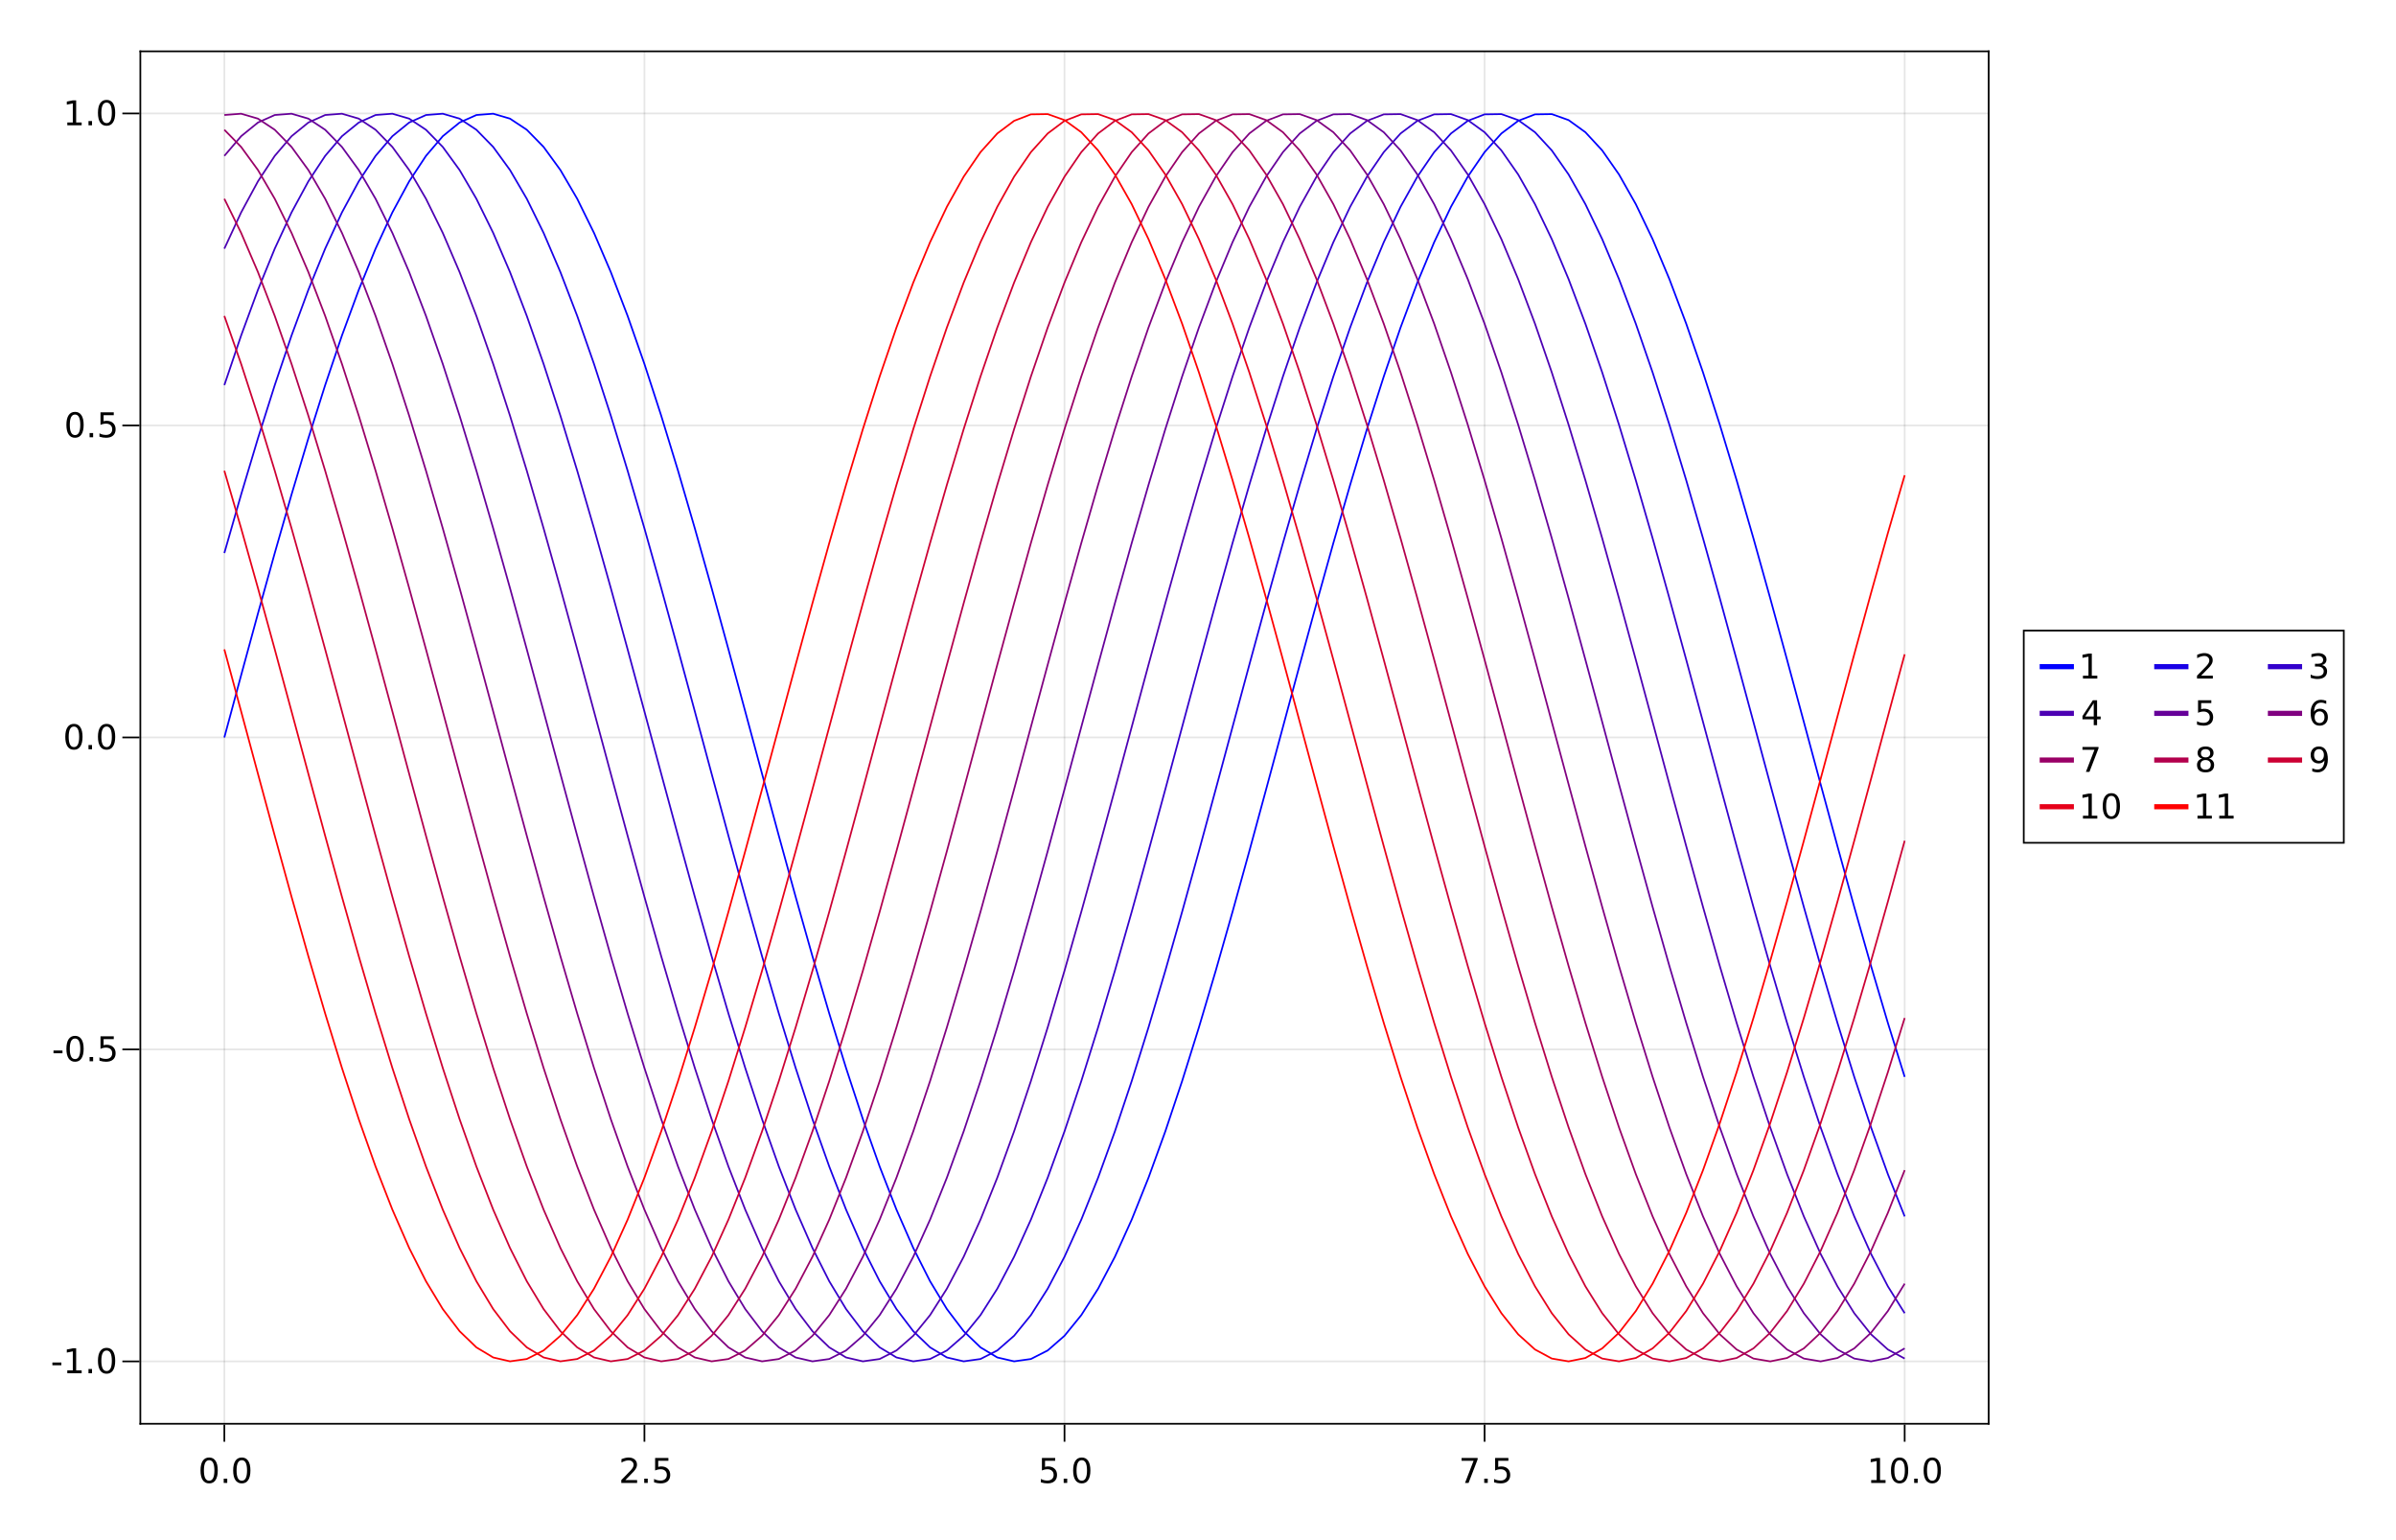 <?xml version="1.0" encoding="UTF-8"?>
<svg xmlns="http://www.w3.org/2000/svg" xmlns:xlink="http://www.w3.org/1999/xlink" width="1400pt" height="900pt" viewBox="0 0 1400 900" version="1.1">
<defs>
<g>
<symbol overflow="visible" id="glyph0-0">
<path style="stroke:none;" d="M 1 3.531 L 1 -14.109 L 11 -14.109 L 11 3.531 Z M 2.125 2.422 L 9.891 2.422 L 9.891 -12.984 L 2.125 -12.984 Z M 2.125 2.422 "/>
</symbol>
<symbol overflow="visible" id="glyph0-1">
<path style="stroke:none;" d="M 6.359 -13.281 C 5.336 -13.281 4.57 -12.781 4.062 -11.781 C 3.551 -10.781 3.297 -9.281 3.297 -7.281 C 3.297 -5.281 3.551 -3.781 4.062 -2.781 C 4.57 -1.781 5.336 -1.281 6.359 -1.281 C 7.379 -1.281 8.145 -1.781 8.656 -2.781 C 9.164 -3.781 9.422 -5.281 9.422 -7.281 C 9.422 -9.281 9.164 -10.781 8.656 -11.781 C 8.145 -12.781 7.379 -13.281 6.359 -13.281 Z M 6.359 -14.844 C 7.992 -14.844 9.238 -14.195 10.094 -12.906 C 10.957 -11.613 11.391 -9.738 11.391 -7.281 C 11.391 -4.82 10.957 -2.945 10.094 -1.656 C 9.238 -0.363 7.992 0.281 6.359 0.281 C 4.723 0.281 3.473 -0.363 2.609 -1.656 C 1.742 -2.945 1.312 -4.82 1.312 -7.281 C 1.312 -9.738 1.742 -11.613 2.609 -12.906 C 3.473 -14.195 4.723 -14.844 6.359 -14.844 Z M 6.359 -14.844 "/>
</symbol>
<symbol overflow="visible" id="glyph0-2">
<path style="stroke:none;" d="M 2.141 -2.484 L 4.203 -2.484 L 4.203 0 L 2.141 0 Z M 2.141 -2.484 "/>
</symbol>
<symbol overflow="visible" id="glyph0-3">
<path style="stroke:none;" d="M 3.844 -1.656 L 10.719 -1.656 L 10.719 0 L 1.469 0 L 1.469 -1.656 C 2.219 -2.438 3.238 -3.477 4.531 -4.781 C 5.82 -6.082 6.633 -6.926 6.969 -7.312 C 7.594 -8.02 8.031 -8.617 8.281 -9.109 C 8.531 -9.598 8.656 -10.082 8.656 -10.562 C 8.656 -11.332 8.383 -11.961 7.844 -12.453 C 7.301 -12.941 6.594 -13.188 5.719 -13.188 C 5.102 -13.188 4.453 -13.078 3.766 -12.859 C 3.078 -12.648 2.344 -12.328 1.562 -11.891 L 1.562 -13.875 C 2.352 -14.195 3.094 -14.438 3.781 -14.594 C 4.477 -14.758 5.113 -14.844 5.688 -14.844 C 7.195 -14.844 8.398 -14.461 9.297 -13.703 C 10.191 -12.953 10.641 -11.945 10.641 -10.688 C 10.641 -10.082 10.523 -9.508 10.297 -8.969 C 10.078 -8.438 9.672 -7.805 9.078 -7.078 C 8.922 -6.891 8.406 -6.344 7.531 -5.438 C 6.656 -4.539 5.426 -3.281 3.844 -1.656 Z M 3.844 -1.656 "/>
</symbol>
<symbol overflow="visible" id="glyph0-4">
<path style="stroke:none;" d="M 2.156 -14.578 L 9.906 -14.578 L 9.906 -12.922 L 3.969 -12.922 L 3.969 -9.344 C 4.25 -9.445 4.531 -9.52 4.812 -9.562 C 5.102 -9.613 5.395 -9.641 5.688 -9.641 C 7.312 -9.641 8.598 -9.191 9.547 -8.297 C 10.504 -7.41 10.984 -6.203 10.984 -4.672 C 10.984 -3.109 10.492 -1.891 9.516 -1.016 C 8.535 -0.148 7.156 0.281 5.375 0.281 C 4.77 0.281 4.148 0.227 3.516 0.125 C 2.879 0.02 2.223 -0.133 1.547 -0.344 L 1.547 -2.328 C 2.129 -2.004 2.734 -1.766 3.359 -1.609 C 3.984 -1.453 4.645 -1.375 5.344 -1.375 C 6.469 -1.375 7.359 -1.672 8.016 -2.266 C 8.672 -2.859 9 -3.66 9 -4.672 C 9 -5.691 8.672 -6.5 8.016 -7.094 C 7.359 -7.688 6.469 -7.984 5.344 -7.984 C 4.812 -7.984 4.285 -7.922 3.766 -7.797 C 3.242 -7.68 2.707 -7.5 2.156 -7.25 Z M 2.156 -14.578 "/>
</symbol>
<symbol overflow="visible" id="glyph0-5">
<path style="stroke:none;" d="M 1.641 -14.578 L 11.016 -14.578 L 11.016 -13.734 L 5.719 0 L 3.656 0 L 8.641 -12.922 L 1.641 -12.922 Z M 1.641 -14.578 "/>
</symbol>
<symbol overflow="visible" id="glyph0-6">
<path style="stroke:none;" d="M 2.484 -1.656 L 5.703 -1.656 L 5.703 -12.781 L 2.203 -12.078 L 2.203 -13.875 L 5.688 -14.578 L 7.656 -14.578 L 7.656 -1.656 L 10.875 -1.656 L 10.875 0 L 2.484 0 Z M 2.484 -1.656 "/>
</symbol>
<symbol overflow="visible" id="glyph0-7">
<path style="stroke:none;" d="M 0.984 -6.281 L 6.234 -6.281 L 6.234 -4.672 L 0.984 -4.672 Z M 0.984 -6.281 "/>
</symbol>
<symbol overflow="visible" id="glyph1-0">
<path style="stroke:none;" d="M 1 3.531 L 1 -14.109 L 11 -14.109 L 11 3.531 Z M 2.125 2.422 L 9.891 2.422 L 9.891 -12.984 L 2.125 -12.984 Z M 2.125 2.422 "/>
</symbol>
<symbol overflow="visible" id="glyph1-1">
<path style="stroke:none;" d="M 2.484 -1.656 L 5.703 -1.656 L 5.703 -12.781 L 2.203 -12.078 L 2.203 -13.875 L 5.688 -14.578 L 7.656 -14.578 L 7.656 -1.656 L 10.875 -1.656 L 10.875 0 L 2.484 0 Z M 2.484 -1.656 "/>
</symbol>
<symbol overflow="visible" id="glyph1-2">
<path style="stroke:none;" d="M 3.844 -1.656 L 10.719 -1.656 L 10.719 0 L 1.469 0 L 1.469 -1.656 C 2.219 -2.438 3.238 -3.477 4.531 -4.781 C 5.82 -6.082 6.633 -6.926 6.969 -7.312 C 7.594 -8.02 8.031 -8.617 8.281 -9.109 C 8.531 -9.598 8.656 -10.082 8.656 -10.562 C 8.656 -11.332 8.383 -11.961 7.844 -12.453 C 7.301 -12.941 6.594 -13.188 5.719 -13.188 C 5.102 -13.188 4.453 -13.078 3.766 -12.859 C 3.078 -12.648 2.344 -12.328 1.562 -11.891 L 1.562 -13.875 C 2.352 -14.195 3.094 -14.438 3.781 -14.594 C 4.477 -14.758 5.113 -14.844 5.688 -14.844 C 7.195 -14.844 8.398 -14.461 9.297 -13.703 C 10.191 -12.953 10.641 -11.945 10.641 -10.688 C 10.641 -10.082 10.523 -9.508 10.297 -8.969 C 10.078 -8.438 9.672 -7.805 9.078 -7.078 C 8.922 -6.891 8.406 -6.344 7.531 -5.438 C 6.656 -4.539 5.426 -3.281 3.844 -1.656 Z M 3.844 -1.656 "/>
</symbol>
<symbol overflow="visible" id="glyph1-3">
<path style="stroke:none;" d="M 8.109 -7.859 C 9.055 -7.66 9.797 -7.238 10.328 -6.594 C 10.859 -5.957 11.125 -5.172 11.125 -4.234 C 11.125 -2.797 10.629 -1.68 9.641 -0.891 C 8.648 -0.109 7.242 0.281 5.422 0.281 C 4.805 0.281 4.176 0.219 3.531 0.094 C 2.883 -0.02 2.219 -0.195 1.531 -0.438 L 1.531 -2.344 C 2.07 -2.02 2.664 -1.773 3.312 -1.609 C 3.969 -1.453 4.648 -1.375 5.359 -1.375 C 6.598 -1.375 7.539 -1.617 8.188 -2.109 C 8.832 -2.598 9.156 -3.305 9.156 -4.234 C 9.156 -5.098 8.852 -5.77 8.25 -6.25 C 7.656 -6.738 6.82 -6.984 5.75 -6.984 L 4.047 -6.984 L 4.047 -8.609 L 5.828 -8.609 C 6.797 -8.609 7.535 -8.801 8.047 -9.188 C 8.555 -9.57 8.812 -10.129 8.812 -10.859 C 8.812 -11.609 8.547 -12.18 8.016 -12.578 C 7.492 -12.984 6.738 -13.188 5.75 -13.188 C 5.207 -13.188 4.625 -13.125 4 -13 C 3.383 -12.883 2.707 -12.707 1.969 -12.469 L 1.969 -14.219 C 2.719 -14.426 3.414 -14.582 4.062 -14.688 C 4.719 -14.789 5.336 -14.844 5.922 -14.844 C 7.422 -14.844 8.602 -14.5 9.469 -13.812 C 10.344 -13.133 10.781 -12.219 10.781 -11.062 C 10.781 -10.258 10.547 -9.578 10.078 -9.016 C 9.617 -8.461 8.961 -8.078 8.109 -7.859 Z M 8.109 -7.859 "/>
</symbol>
<symbol overflow="visible" id="glyph1-4">
<path style="stroke:none;" d="M 7.562 -12.859 L 2.578 -5.078 L 7.562 -5.078 Z M 7.047 -14.578 L 9.516 -14.578 L 9.516 -5.078 L 11.609 -5.078 L 11.609 -3.438 L 9.516 -3.438 L 9.516 0 L 7.562 0 L 7.562 -3.438 L 0.984 -3.438 L 0.984 -5.344 Z M 7.047 -14.578 "/>
</symbol>
<symbol overflow="visible" id="glyph1-5">
<path style="stroke:none;" d="M 2.156 -14.578 L 9.906 -14.578 L 9.906 -12.922 L 3.969 -12.922 L 3.969 -9.344 C 4.25 -9.445 4.531 -9.52 4.812 -9.562 C 5.102 -9.613 5.395 -9.641 5.688 -9.641 C 7.312 -9.641 8.598 -9.191 9.547 -8.297 C 10.504 -7.41 10.984 -6.203 10.984 -4.672 C 10.984 -3.109 10.492 -1.891 9.516 -1.016 C 8.535 -0.148 7.156 0.281 5.375 0.281 C 4.77 0.281 4.148 0.227 3.516 0.125 C 2.879 0.02 2.223 -0.133 1.547 -0.344 L 1.547 -2.328 C 2.129 -2.004 2.734 -1.766 3.359 -1.609 C 3.984 -1.453 4.645 -1.375 5.344 -1.375 C 6.469 -1.375 7.359 -1.672 8.016 -2.266 C 8.672 -2.859 9 -3.66 9 -4.672 C 9 -5.691 8.672 -6.5 8.016 -7.094 C 7.359 -7.688 6.469 -7.984 5.344 -7.984 C 4.812 -7.984 4.285 -7.922 3.766 -7.797 C 3.242 -7.68 2.707 -7.5 2.156 -7.25 Z M 2.156 -14.578 "/>
</symbol>
<symbol overflow="visible" id="glyph1-6">
<path style="stroke:none;" d="M 6.609 -8.078 C 5.723 -8.078 5.02 -7.773 4.5 -7.172 C 3.977 -6.566 3.719 -5.734 3.719 -4.672 C 3.719 -3.629 3.977 -2.801 4.5 -2.188 C 5.02 -1.582 5.723 -1.281 6.609 -1.281 C 7.492 -1.281 8.191 -1.582 8.703 -2.188 C 9.223 -2.801 9.484 -3.629 9.484 -4.672 C 9.484 -5.734 9.223 -6.566 8.703 -7.172 C 8.191 -7.773 7.492 -8.078 6.609 -8.078 Z M 10.516 -14.266 L 10.516 -12.469 C 10.023 -12.695 9.523 -12.875 9.016 -13 C 8.516 -13.125 8.016 -13.188 7.516 -13.188 C 6.211 -13.188 5.219 -12.742 4.531 -11.859 C 3.844 -10.984 3.453 -9.656 3.359 -7.875 C 3.742 -8.445 4.223 -8.883 4.797 -9.188 C 5.379 -9.488 6.02 -9.641 6.719 -9.641 C 8.188 -9.641 9.344 -9.191 10.188 -8.297 C 11.039 -7.41 11.469 -6.203 11.469 -4.672 C 11.469 -3.18 11.023 -1.984 10.141 -1.078 C 9.254 -0.172 8.078 0.281 6.609 0.281 C 4.922 0.281 3.629 -0.363 2.734 -1.656 C 1.836 -2.945 1.391 -4.82 1.391 -7.281 C 1.391 -9.582 1.938 -11.414 3.031 -12.781 C 4.125 -14.156 5.594 -14.844 7.438 -14.844 C 7.938 -14.844 8.438 -14.789 8.938 -14.688 C 9.445 -14.594 9.973 -14.453 10.516 -14.266 Z M 10.516 -14.266 "/>
</symbol>
<symbol overflow="visible" id="glyph1-7">
<path style="stroke:none;" d="M 1.641 -14.578 L 11.016 -14.578 L 11.016 -13.734 L 5.719 0 L 3.656 0 L 8.641 -12.922 L 1.641 -12.922 Z M 1.641 -14.578 "/>
</symbol>
<symbol overflow="visible" id="glyph1-8">
<path style="stroke:none;" d="M 6.359 -6.922 C 5.422 -6.922 4.68 -6.672 4.141 -6.172 C 3.609 -5.672 3.344 -4.984 3.344 -4.109 C 3.344 -3.223 3.609 -2.531 4.141 -2.031 C 4.68 -1.531 5.422 -1.281 6.359 -1.281 C 7.297 -1.281 8.035 -1.531 8.578 -2.031 C 9.117 -2.539 9.391 -3.234 9.391 -4.109 C 9.391 -4.984 9.117 -5.672 8.578 -6.172 C 8.047 -6.672 7.305 -6.922 6.359 -6.922 Z M 4.391 -7.766 C 3.535 -7.973 2.875 -8.363 2.406 -8.938 C 1.938 -9.52 1.703 -10.227 1.703 -11.062 C 1.703 -12.227 2.113 -13.148 2.938 -13.828 C 3.77 -14.504 4.91 -14.844 6.359 -14.844 C 7.805 -14.844 8.941 -14.504 9.766 -13.828 C 10.598 -13.148 11.016 -12.227 11.016 -11.062 C 11.016 -10.227 10.773 -9.52 10.297 -8.938 C 9.828 -8.363 9.176 -7.973 8.344 -7.766 C 9.289 -7.547 10.031 -7.113 10.562 -6.469 C 11.094 -5.82 11.359 -5.035 11.359 -4.109 C 11.359 -2.691 10.926 -1.602 10.062 -0.844 C 9.195 -0.094 7.961 0.281 6.359 0.281 C 4.754 0.281 3.52 -0.094 2.656 -0.844 C 1.789 -1.602 1.359 -2.691 1.359 -4.109 C 1.359 -5.035 1.625 -5.82 2.156 -6.469 C 2.688 -7.113 3.43 -7.547 4.391 -7.766 Z M 3.656 -10.875 C 3.656 -10.125 3.891 -9.535 4.359 -9.109 C 4.836 -8.691 5.504 -8.484 6.359 -8.484 C 7.203 -8.484 7.863 -8.691 8.344 -9.109 C 8.82 -9.535 9.062 -10.125 9.062 -10.875 C 9.062 -11.633 8.82 -12.223 8.344 -12.641 C 7.863 -13.066 7.203 -13.281 6.359 -13.281 C 5.504 -13.281 4.836 -13.066 4.359 -12.641 C 3.891 -12.223 3.656 -11.633 3.656 -10.875 Z M 3.656 -10.875 "/>
</symbol>
<symbol overflow="visible" id="glyph1-9">
<path style="stroke:none;" d="M 2.203 -0.297 L 2.203 -2.094 C 2.691 -1.863 3.191 -1.688 3.703 -1.562 C 4.211 -1.438 4.711 -1.375 5.203 -1.375 C 6.504 -1.375 7.492 -1.812 8.172 -2.688 C 8.859 -3.562 9.254 -4.895 9.359 -6.688 C 8.984 -6.125 8.504 -5.691 7.922 -5.391 C 7.336 -5.086 6.695 -4.938 6 -4.938 C 4.539 -4.938 3.383 -5.379 2.531 -6.266 C 1.688 -7.148 1.266 -8.359 1.266 -9.891 C 1.266 -11.379 1.707 -12.578 2.594 -13.484 C 3.477 -14.391 4.656 -14.844 6.125 -14.844 C 7.812 -14.844 9.098 -14.195 9.984 -12.906 C 10.867 -11.613 11.312 -9.738 11.312 -7.281 C 11.312 -4.977 10.766 -3.141 9.672 -1.766 C 8.586 -0.398 7.125 0.281 5.281 0.281 C 4.789 0.281 4.289 0.227 3.781 0.125 C 3.27 0.031 2.742 -0.109 2.203 -0.297 Z M 6.125 -6.484 C 7.008 -6.484 7.707 -6.785 8.219 -7.391 C 8.738 -7.992 9 -8.828 9 -9.891 C 9 -10.93 8.738 -11.754 8.219 -12.359 C 7.707 -12.973 7.008 -13.281 6.125 -13.281 C 5.238 -13.281 4.535 -12.973 4.016 -12.359 C 3.504 -11.754 3.25 -10.93 3.25 -9.891 C 3.25 -8.828 3.504 -7.992 4.016 -7.391 C 4.535 -6.785 5.238 -6.484 6.125 -6.484 Z M 6.125 -6.484 "/>
</symbol>
<symbol overflow="visible" id="glyph1-10">
<path style="stroke:none;" d="M 6.359 -13.281 C 5.336 -13.281 4.57 -12.781 4.062 -11.781 C 3.551 -10.781 3.297 -9.281 3.297 -7.281 C 3.297 -5.281 3.551 -3.781 4.062 -2.781 C 4.57 -1.781 5.336 -1.281 6.359 -1.281 C 7.379 -1.281 8.145 -1.781 8.656 -2.781 C 9.164 -3.781 9.422 -5.281 9.422 -7.281 C 9.422 -9.281 9.164 -10.781 8.656 -11.781 C 8.145 -12.781 7.379 -13.281 6.359 -13.281 Z M 6.359 -14.844 C 7.992 -14.844 9.238 -14.195 10.094 -12.906 C 10.957 -11.613 11.391 -9.738 11.391 -7.281 C 11.391 -4.82 10.957 -2.945 10.094 -1.656 C 9.238 -0.363 7.992 0.281 6.359 0.281 C 4.723 0.281 3.473 -0.363 2.609 -1.656 C 1.742 -2.945 1.312 -4.82 1.312 -7.281 C 1.312 -9.738 1.742 -11.613 2.609 -12.906 C 3.473 -14.195 4.723 -14.844 6.359 -14.844 Z M 6.359 -14.844 "/>
</symbol>
</g>
</defs>
<g id="surface52588">
<rect x="0" y="0" width="1400" height="900" style="fill:rgb(100%,100%,100%);fill-opacity:1;stroke:none;"/>
<path style=" stroke:none;fill-rule:nonzero;fill:rgb(100%,100%,100%);fill-opacity:1;" d="M 82 832 L 1162 832 L 1162 30 L 82 30 Z M 82 832 "/>
<path style="fill:none;stroke-width:1;stroke-linecap:butt;stroke-linejoin:miter;stroke:rgb(0%,0%,0%);stroke-opacity:0.1;stroke-miterlimit:10;" d="M 131.09 832 L 131.09 30 M 376.547 832 L 376.547 30 M 622 832 L 622 30 M 867.453 832 L 867.453 30 M 1112.91 832 L 1112.91 30 "/>
<path style="fill:none;stroke-width:1;stroke-linecap:butt;stroke-linejoin:miter;stroke:rgb(0%,0%,0%);stroke-opacity:0.1;stroke-miterlimit:10;" d="M 82 795.551 L 1162 795.551 M 82 613.238 L 1162 613.238 M 82 430.926 L 1162 430.926 M 82 248.613 L 1162 248.613 M 82 66.301 L 1162 66.301 "/>
<path style="fill:none;stroke-width:1;stroke-linecap:butt;stroke-linejoin:miter;stroke:rgb(0%,0%,0%);stroke-opacity:1;stroke-miterlimit:10;" d="M 131.09 832.5 L 131.09 842.5 M 376.547 832.5 L 376.547 842.5 M 622 832.5 L 622 842.5 M 867.453 832.5 L 867.453 842.5 M 1112.91 832.5 L 1112.91 842.5 "/>
<g style="fill:rgb(0%,0%,0%);fill-opacity:1;">
  <use xlink:href="#glyph0-1" x="115.852" y="866.562"/>
</g>
<g style="fill:rgb(0%,0%,0%);fill-opacity:1;">
  <use xlink:href="#glyph0-2" x="128.578" y="866.562"/>
</g>
<g style="fill:rgb(0%,0%,0%);fill-opacity:1;">
  <use xlink:href="#glyph0-1" x="134.934" y="866.562"/>
</g>
<g style="fill:rgb(0%,0%,0%);fill-opacity:1;">
  <use xlink:href="#glyph0-3" x="361.555" y="866.562"/>
</g>
<g style="fill:rgb(0%,0%,0%);fill-opacity:1;">
  <use xlink:href="#glyph0-2" x="374.281" y="866.562"/>
</g>
<g style="fill:rgb(0%,0%,0%);fill-opacity:1;">
  <use xlink:href="#glyph0-4" x="380.637" y="866.562"/>
</g>
<g style="fill:rgb(0%,0%,0%);fill-opacity:1;">
  <use xlink:href="#glyph0-4" x="606.648" y="866.562"/>
</g>
<g style="fill:rgb(0%,0%,0%);fill-opacity:1;">
  <use xlink:href="#glyph0-2" x="619.375" y="866.562"/>
</g>
<g style="fill:rgb(0%,0%,0%);fill-opacity:1;">
  <use xlink:href="#glyph0-1" x="625.73" y="866.562"/>
</g>
<g style="fill:rgb(0%,0%,0%);fill-opacity:1;">
  <use xlink:href="#glyph0-5" x="852.375" y="866.562"/>
</g>
<g style="fill:rgb(0%,0%,0%);fill-opacity:1;">
  <use xlink:href="#glyph0-2" x="865.102" y="866.562"/>
</g>
<g style="fill:rgb(0%,0%,0%);fill-opacity:1;">
  <use xlink:href="#glyph0-4" x="871.457" y="866.562"/>
</g>
<g style="fill:rgb(0%,0%,0%);fill-opacity:1;">
  <use xlink:href="#glyph0-6" x="1090.867" y="866.562"/>
</g>
<g style="fill:rgb(0%,0%,0%);fill-opacity:1;">
  <use xlink:href="#glyph0-1" x="1103.594" y="866.562"/>
</g>
<g style="fill:rgb(0%,0%,0%);fill-opacity:1;">
  <use xlink:href="#glyph0-2" x="1116.316" y="866.562"/>
</g>
<g style="fill:rgb(0%,0%,0%);fill-opacity:1;">
  <use xlink:href="#glyph0-1" x="1122.676" y="866.562"/>
</g>
<path style="fill:none;stroke-width:1;stroke-linecap:butt;stroke-linejoin:miter;stroke:rgb(0%,0%,0%);stroke-opacity:1;stroke-miterlimit:10;" d="M 81.5 832 L 1162.5 832 "/>
<path style="fill:none;stroke-width:1;stroke-linecap:butt;stroke-linejoin:miter;stroke:rgb(0%,0%,0%);stroke-opacity:1;stroke-miterlimit:10;" d="M 81.5 795.551 L 71.5 795.551 M 81.5 613.238 L 71.5 613.238 M 81.5 430.926 L 71.5 430.926 M 81.5 248.613 L 71.5 248.613 M 81.5 66.301 L 71.5 66.301 "/>
<g style="fill:rgb(0%,0%,0%);fill-opacity:1;">
  <use xlink:href="#glyph0-7" x="29.625" y="802.473"/>
</g>
<g style="fill:rgb(0%,0%,0%);fill-opacity:1;">
  <use xlink:href="#glyph0-6" x="36.84" y="802.473"/>
</g>
<g style="fill:rgb(0%,0%,0%);fill-opacity:1;">
  <use xlink:href="#glyph0-2" x="49.566" y="802.473"/>
</g>
<g style="fill:rgb(0%,0%,0%);fill-opacity:1;">
  <use xlink:href="#glyph0-1" x="55.922" y="802.473"/>
</g>
<g style="fill:rgb(0%,0%,0%);fill-opacity:1;">
  <use xlink:href="#glyph0-7" x="30.27" y="620.16"/>
</g>
<g style="fill:rgb(0%,0%,0%);fill-opacity:1;">
  <use xlink:href="#glyph0-1" x="37.484" y="620.16"/>
</g>
<g style="fill:rgb(0%,0%,0%);fill-opacity:1;">
  <use xlink:href="#glyph0-2" x="50.207" y="620.16"/>
</g>
<g style="fill:rgb(0%,0%,0%);fill-opacity:1;">
  <use xlink:href="#glyph0-4" x="56.566" y="620.16"/>
</g>
<g style="fill:rgb(0%,0%,0%);fill-opacity:1;">
  <use xlink:href="#glyph0-1" x="36.84" y="437.848"/>
</g>
<g style="fill:rgb(0%,0%,0%);fill-opacity:1;">
  <use xlink:href="#glyph0-2" x="49.566" y="437.848"/>
</g>
<g style="fill:rgb(0%,0%,0%);fill-opacity:1;">
  <use xlink:href="#glyph0-1" x="55.922" y="437.848"/>
</g>
<g style="fill:rgb(0%,0%,0%);fill-opacity:1;">
  <use xlink:href="#glyph0-1" x="37.484" y="255.535"/>
</g>
<g style="fill:rgb(0%,0%,0%);fill-opacity:1;">
  <use xlink:href="#glyph0-2" x="50.207" y="255.535"/>
</g>
<g style="fill:rgb(0%,0%,0%);fill-opacity:1;">
  <use xlink:href="#glyph0-4" x="56.566" y="255.535"/>
</g>
<g style="fill:rgb(0%,0%,0%);fill-opacity:1;">
  <use xlink:href="#glyph0-6" x="36.84" y="73.223"/>
</g>
<g style="fill:rgb(0%,0%,0%);fill-opacity:1;">
  <use xlink:href="#glyph0-2" x="49.566" y="73.223"/>
</g>
<g style="fill:rgb(0%,0%,0%);fill-opacity:1;">
  <use xlink:href="#glyph0-1" x="55.922" y="73.223"/>
</g>
<path style="fill:none;stroke-width:1;stroke-linecap:butt;stroke-linejoin:miter;stroke:rgb(0%,0%,0%);stroke-opacity:1;stroke-miterlimit:10;" d="M 82 832.5 L 82 29.5 "/>
<path style="fill:none;stroke-width:1;stroke-linecap:butt;stroke-linejoin:miter;stroke:rgb(0%,0%,0%);stroke-opacity:1;stroke-miterlimit:10;" d="M 81.5 30 L 1162.5 30 "/>
<path style="fill:none;stroke-width:1;stroke-linecap:butt;stroke-linejoin:miter;stroke:rgb(0%,0%,0%);stroke-opacity:1;stroke-miterlimit:10;" d="M 1162 832.5 L 1162 29.5 "/>
<path style="fill:none;stroke-width:1;stroke-linecap:butt;stroke-linejoin:miter;stroke:rgb(0%,0%,100%);stroke-opacity:1;stroke-miterlimit:10;" d="M 131.09 430.926 L 140.91 394.523 L 150.727 358.484 L 160.547 323.172 L 170.363 288.934 L 180.184 256.113 L 190 225.043 L 199.816 196.027 L 209.637 169.359 L 219.453 145.305 L 229.273 124.102 L 239.09 105.969 L 248.91 91.078 L 258.727 79.586 L 268.547 71.605 L 278.363 67.211 L 288.184 66.453 L 298 69.34 L 307.816 75.836 L 317.637 85.879 L 327.453 99.371 L 337.273 116.176 L 347.09 136.125 L 356.91 159.02 L 366.727 184.633 L 376.547 212.707 L 386.363 242.961 L 396.184 275.09 L 406 308.777 L 415.816 343.688 L 425.637 379.469 L 435.453 415.762 L 445.273 452.207 L 455.09 488.441 L 464.91 524.102 L 474.727 558.828 L 484.547 592.277 L 494.363 624.117 L 504.184 654.023 L 514 681.699 L 523.816 706.875 L 533.637 729.289 L 543.453 748.723 L 553.273 764.98 L 563.09 777.902 L 572.91 787.355 L 582.727 793.25 L 592.547 795.52 L 602.363 794.152 L 612.184 789.152 L 622 780.57 L 631.816 768.5 L 641.637 753.055 L 651.453 734.391 L 661.273 712.691 L 671.09 688.18 L 680.91 661.102 L 690.727 631.719 L 700.547 600.328 L 710.363 567.25 L 720.184 532.805 L 730 497.344 L 739.816 461.219 L 749.637 424.793 L 759.453 388.426 L 769.273 352.484 L 779.09 317.328 L 788.91 283.305 L 798.727 250.758 L 808.547 220.012 L 818.363 191.371 L 828.184 165.125 L 838 141.531 L 847.816 120.832 L 857.637 103.234 L 867.453 88.906 L 877.273 77.996 L 887.09 70.613 L 896.91 66.832 L 906.727 66.684 L 916.547 70.18 L 926.363 77.277 L 936.184 87.91 L 946 101.969 L 955.816 119.316 L 965.637 139.777 L 975.453 163.145 L 985.273 189.188 L 995.09 217.648 L 1004.91 248.238 L 1014.727 280.656 L 1024.547 314.574 L 1034.363 349.652 L 1044.184 385.543 L 1054 421.891 L 1063.816 458.324 L 1073.637 494.488 L 1083.453 530.016 L 1093.273 564.551 L 1103.09 597.754 L 1112.91 629.289 "/>
<path style="fill:none;stroke-width:1;stroke-linecap:butt;stroke-linejoin:miter;stroke:rgb(10%,0%,90%);stroke-opacity:1;stroke-miterlimit:10;" d="M 131.09 323.172 L 140.91 288.934 L 150.727 256.113 L 160.547 225.043 L 170.363 196.027 L 180.184 169.359 L 190 145.305 L 199.816 124.102 L 209.637 105.969 L 219.453 91.078 L 229.273 79.586 L 239.09 71.605 L 248.91 67.211 L 258.727 66.453 L 268.547 69.34 L 278.363 75.836 L 288.184 85.879 L 298 99.371 L 307.816 116.176 L 317.637 136.125 L 327.453 159.02 L 337.273 184.633 L 347.09 212.707 L 356.91 242.961 L 366.727 275.09 L 376.547 308.777 L 386.363 343.688 L 396.184 379.469 L 406 415.762 L 415.816 452.207 L 425.637 488.441 L 435.453 524.102 L 445.273 558.828 L 455.09 592.277 L 464.91 624.117 L 474.727 654.023 L 484.547 681.699 L 494.363 706.875 L 504.184 729.289 L 514 748.723 L 523.816 764.98 L 533.637 777.902 L 543.453 787.355 L 553.273 793.25 L 563.09 795.52 L 572.91 794.152 L 582.727 789.152 L 592.547 780.57 L 602.363 768.5 L 612.184 753.055 L 622 734.391 L 631.816 712.691 L 641.637 688.18 L 651.453 661.102 L 661.273 631.719 L 671.09 600.328 L 680.91 567.25 L 690.727 532.805 L 700.547 497.344 L 710.363 461.219 L 720.184 424.793 L 730 388.426 L 739.816 352.484 L 749.637 317.328 L 759.453 283.305 L 769.273 250.758 L 779.09 220.012 L 788.91 191.371 L 798.727 165.125 L 808.547 141.531 L 818.363 120.832 L 828.184 103.234 L 838 88.906 L 847.816 77.996 L 857.637 70.613 L 867.453 66.832 L 877.273 66.684 L 887.09 70.18 L 896.91 77.277 L 906.727 87.91 L 916.547 101.969 L 926.363 119.316 L 936.184 139.777 L 946 163.145 L 955.816 189.188 L 965.637 217.648 L 975.453 248.238 L 985.273 280.656 L 995.09 314.574 L 1004.91 349.652 L 1014.727 385.543 L 1024.547 421.891 L 1034.363 458.324 L 1044.184 494.488 L 1054 530.016 L 1063.816 564.551 L 1073.637 597.754 L 1083.453 629.289 L 1093.273 658.84 L 1103.09 686.117 L 1112.91 710.84 "/>
<path style="fill:none;stroke-width:1;stroke-linecap:butt;stroke-linejoin:miter;stroke:rgb(20%,0%,80%);stroke-opacity:1;stroke-miterlimit:10;" d="M 131.09 225.043 L 140.91 196.027 L 150.727 169.359 L 160.547 145.305 L 170.363 124.102 L 180.184 105.969 L 190 91.078 L 199.816 79.586 L 209.637 71.605 L 219.453 67.211 L 229.273 66.453 L 239.09 69.34 L 248.91 75.836 L 258.727 85.879 L 268.547 99.371 L 278.363 116.176 L 288.184 136.125 L 298 159.02 L 307.816 184.633 L 317.637 212.707 L 327.453 242.961 L 337.273 275.09 L 347.09 308.777 L 356.91 343.688 L 366.727 379.469 L 376.547 415.762 L 386.363 452.207 L 396.184 488.441 L 406 524.102 L 415.816 558.828 L 425.637 592.277 L 435.453 624.117 L 445.273 654.023 L 455.09 681.699 L 464.91 706.875 L 474.727 729.289 L 484.547 748.723 L 494.363 764.98 L 504.184 777.902 L 514 787.355 L 523.816 793.25 L 533.637 795.52 L 543.453 794.152 L 553.273 789.152 L 563.09 780.57 L 572.91 768.5 L 582.727 753.055 L 592.547 734.391 L 602.363 712.691 L 612.184 688.18 L 622 661.102 L 631.816 631.719 L 641.637 600.328 L 651.453 567.25 L 661.273 532.805 L 671.09 497.344 L 680.91 461.219 L 690.727 424.793 L 700.547 388.426 L 710.363 352.484 L 720.184 317.328 L 730 283.305 L 739.816 250.758 L 749.637 220.012 L 759.453 191.371 L 769.273 165.125 L 779.09 141.531 L 788.91 120.832 L 798.727 103.234 L 808.547 88.906 L 818.363 77.996 L 828.184 70.613 L 838 66.832 L 847.816 66.684 L 857.637 70.18 L 867.453 77.277 L 877.273 87.91 L 887.09 101.969 L 896.91 119.316 L 906.727 139.777 L 916.547 163.145 L 926.363 189.188 L 936.184 217.648 L 946 248.238 L 955.816 280.656 L 965.637 314.574 L 975.453 349.652 L 985.273 385.543 L 995.09 421.891 L 1004.91 458.324 L 1014.727 494.488 L 1024.547 530.016 L 1034.363 564.551 L 1044.184 597.754 L 1054 629.289 L 1063.816 658.84 L 1073.637 686.117 L 1083.453 710.84 L 1093.273 732.77 L 1103.09 751.684 L 1112.91 767.391 "/>
<path style="fill:none;stroke-width:1;stroke-linecap:butt;stroke-linejoin:miter;stroke:rgb(30%,0%,70%);stroke-opacity:1;stroke-miterlimit:10;" d="M 131.09 145.305 L 140.91 124.102 L 150.727 105.969 L 160.547 91.078 L 170.363 79.586 L 180.184 71.605 L 190 67.211 L 199.816 66.453 L 209.637 69.34 L 219.453 75.836 L 229.273 85.879 L 239.09 99.371 L 248.91 116.176 L 258.727 136.125 L 268.547 159.02 L 278.363 184.633 L 288.184 212.707 L 298 242.961 L 307.816 275.09 L 317.637 308.777 L 327.453 343.688 L 337.273 379.469 L 347.09 415.762 L 356.91 452.207 L 366.727 488.441 L 376.547 524.102 L 386.363 558.828 L 396.184 592.277 L 406 624.117 L 415.816 654.023 L 425.637 681.699 L 435.453 706.875 L 445.273 729.289 L 455.09 748.723 L 464.91 764.98 L 474.727 777.902 L 484.547 787.355 L 494.363 793.25 L 504.184 795.52 L 514 794.152 L 523.816 789.152 L 533.637 780.57 L 543.453 768.5 L 553.273 753.055 L 563.09 734.391 L 572.91 712.691 L 582.727 688.18 L 592.547 661.102 L 602.363 631.719 L 612.184 600.328 L 622 567.25 L 631.816 532.805 L 641.637 497.344 L 651.453 461.219 L 661.273 424.793 L 671.09 388.426 L 680.91 352.484 L 690.727 317.328 L 700.547 283.305 L 710.363 250.758 L 720.184 220.012 L 730 191.371 L 739.816 165.125 L 749.637 141.531 L 759.453 120.832 L 769.273 103.234 L 779.09 88.906 L 788.91 77.996 L 798.727 70.613 L 808.547 66.832 L 818.363 66.684 L 828.184 70.18 L 838 77.277 L 847.816 87.91 L 857.637 101.969 L 867.453 119.316 L 877.273 139.777 L 887.09 163.145 L 896.91 189.188 L 906.727 217.648 L 916.547 248.238 L 926.363 280.656 L 936.184 314.574 L 946 349.652 L 955.816 385.543 L 965.637 421.891 L 975.453 458.324 L 985.273 494.488 L 995.09 530.016 L 1004.91 564.551 L 1014.727 597.754 L 1024.547 629.289 L 1034.363 658.84 L 1044.184 686.117 L 1054 710.84 L 1063.816 732.77 L 1073.637 751.684 L 1083.453 767.391 L 1093.273 779.738 L 1103.09 788.598 L 1112.91 793.887 "/>
<path style="fill:none;stroke-width:1;stroke-linecap:butt;stroke-linejoin:miter;stroke:rgb(40%,0%,60%);stroke-opacity:1;stroke-miterlimit:10;" d="M 131.09 91.078 L 140.91 79.586 L 150.727 71.605 L 160.547 67.211 L 170.363 66.453 L 180.184 69.34 L 190 75.836 L 199.816 85.879 L 209.637 99.371 L 219.453 116.176 L 229.273 136.125 L 239.09 159.02 L 248.91 184.633 L 258.727 212.707 L 268.547 242.961 L 278.363 275.09 L 288.184 308.777 L 298 343.688 L 307.816 379.469 L 317.637 415.762 L 327.453 452.207 L 337.273 488.441 L 347.09 524.102 L 356.91 558.828 L 366.727 592.277 L 376.547 624.117 L 386.363 654.023 L 396.184 681.699 L 406 706.875 L 415.816 729.289 L 425.637 748.723 L 435.453 764.98 L 445.273 777.902 L 455.09 787.355 L 464.91 793.25 L 474.727 795.52 L 484.547 794.152 L 494.363 789.152 L 504.184 780.57 L 514 768.5 L 523.816 753.055 L 533.637 734.391 L 543.453 712.691 L 553.273 688.18 L 563.09 661.102 L 572.91 631.719 L 582.727 600.328 L 592.547 567.25 L 602.363 532.805 L 612.184 497.344 L 622 461.219 L 631.816 424.793 L 641.637 388.426 L 651.453 352.484 L 661.273 317.328 L 671.09 283.305 L 680.91 250.758 L 690.727 220.012 L 700.547 191.371 L 710.363 165.125 L 720.184 141.531 L 730 120.832 L 739.816 103.234 L 749.637 88.906 L 759.453 77.996 L 769.273 70.613 L 779.09 66.832 L 788.91 66.684 L 798.727 70.18 L 808.547 77.277 L 818.363 87.91 L 828.184 101.969 L 838 119.316 L 847.816 139.777 L 857.637 163.145 L 867.453 189.188 L 877.273 217.648 L 887.09 248.238 L 896.91 280.656 L 906.727 314.574 L 916.547 349.652 L 926.363 385.543 L 936.184 421.891 L 946 458.324 L 955.816 494.488 L 965.637 530.016 L 975.453 564.551 L 985.273 597.754 L 995.09 629.289 L 1004.91 658.84 L 1014.727 686.117 L 1024.547 710.84 L 1034.363 732.77 L 1044.184 751.684 L 1054 767.391 L 1063.816 779.738 L 1073.637 788.598 L 1083.453 793.887 L 1093.273 795.547 L 1103.09 793.562 L 1112.91 787.957 "/>
<path style="fill:none;stroke-width:1;stroke-linecap:butt;stroke-linejoin:miter;stroke:rgb(50%,0%,50%);stroke-opacity:1;stroke-miterlimit:10;" d="M 131.09 67.211 L 140.91 66.453 L 150.727 69.34 L 160.547 75.836 L 170.363 85.879 L 180.184 99.371 L 190 116.176 L 199.816 136.125 L 209.637 159.02 L 219.453 184.633 L 229.273 212.707 L 239.09 242.961 L 248.91 275.09 L 258.727 308.777 L 268.547 343.688 L 278.363 379.469 L 288.184 415.762 L 298 452.207 L 307.816 488.441 L 317.637 524.102 L 327.453 558.828 L 337.273 592.277 L 347.09 624.117 L 356.91 654.023 L 366.727 681.699 L 376.547 706.875 L 386.363 729.289 L 396.184 748.723 L 406 764.98 L 415.816 777.902 L 425.637 787.355 L 435.453 793.25 L 445.273 795.52 L 455.09 794.152 L 464.91 789.152 L 474.727 780.57 L 484.547 768.5 L 494.363 753.055 L 504.184 734.391 L 514 712.691 L 523.816 688.18 L 533.637 661.102 L 543.453 631.719 L 553.273 600.328 L 563.09 567.25 L 572.91 532.805 L 582.727 497.344 L 592.547 461.219 L 602.363 424.793 L 612.184 388.426 L 622 352.484 L 631.816 317.328 L 641.637 283.305 L 651.453 250.758 L 661.273 220.012 L 671.09 191.371 L 680.91 165.125 L 690.727 141.531 L 700.547 120.832 L 710.363 103.234 L 720.184 88.906 L 730 77.996 L 739.816 70.613 L 749.637 66.832 L 759.453 66.684 L 769.273 70.18 L 779.09 77.277 L 788.91 87.91 L 798.727 101.969 L 808.547 119.316 L 818.363 139.777 L 828.184 163.145 L 838 189.188 L 847.816 217.648 L 857.637 248.238 L 867.453 280.656 L 877.273 314.574 L 887.09 349.652 L 896.91 385.543 L 906.727 421.891 L 916.547 458.324 L 926.363 494.488 L 936.184 530.016 L 946 564.551 L 955.816 597.754 L 965.637 629.289 L 975.453 658.84 L 985.273 686.117 L 995.09 710.84 L 1004.91 732.77 L 1014.727 751.684 L 1024.547 767.391 L 1034.363 779.738 L 1044.184 788.598 L 1054 793.887 L 1063.816 795.547 L 1073.637 793.562 L 1083.453 787.957 L 1093.273 778.785 L 1103.09 766.133 L 1112.91 750.137 "/>
<path style="fill:none;stroke-width:1;stroke-linecap:butt;stroke-linejoin:miter;stroke:rgb(60%,0%,40%);stroke-opacity:1;stroke-miterlimit:10;" d="M 131.09 75.836 L 140.91 85.879 L 150.727 99.371 L 160.547 116.176 L 170.363 136.125 L 180.184 159.02 L 190 184.633 L 199.816 212.707 L 209.637 242.961 L 219.453 275.09 L 229.273 308.777 L 239.09 343.688 L 248.91 379.469 L 258.727 415.762 L 268.547 452.207 L 278.363 488.441 L 288.184 524.102 L 298 558.828 L 307.816 592.277 L 317.637 624.117 L 327.453 654.023 L 337.273 681.699 L 347.09 706.875 L 356.91 729.289 L 366.727 748.723 L 376.547 764.98 L 386.363 777.902 L 396.184 787.355 L 406 793.25 L 415.816 795.52 L 425.637 794.152 L 435.453 789.152 L 445.273 780.57 L 455.09 768.5 L 464.91 753.055 L 474.727 734.391 L 484.547 712.691 L 494.363 688.18 L 504.184 661.102 L 514 631.719 L 523.816 600.328 L 533.637 567.25 L 543.453 532.805 L 553.273 497.344 L 563.09 461.219 L 572.91 424.793 L 582.727 388.426 L 592.547 352.484 L 602.363 317.328 L 612.184 283.305 L 622 250.758 L 631.816 220.012 L 641.637 191.371 L 651.453 165.125 L 661.273 141.531 L 671.09 120.832 L 680.91 103.234 L 690.727 88.906 L 700.547 77.996 L 710.363 70.613 L 720.184 66.832 L 730 66.684 L 739.816 70.18 L 749.637 77.277 L 759.453 87.91 L 769.273 101.969 L 779.09 119.316 L 788.91 139.777 L 798.727 163.145 L 808.547 189.188 L 818.363 217.648 L 828.184 248.238 L 838 280.656 L 847.816 314.574 L 857.637 349.652 L 867.453 385.543 L 877.273 421.891 L 887.09 458.324 L 896.91 494.488 L 906.727 530.016 L 916.547 564.551 L 926.363 597.754 L 936.184 629.289 L 946 658.84 L 955.816 686.117 L 965.637 710.84 L 975.453 732.77 L 985.273 751.684 L 995.09 767.391 L 1004.91 779.738 L 1014.727 788.598 L 1024.547 793.887 L 1034.363 795.547 L 1044.184 793.562 L 1054 787.957 L 1063.816 778.785 L 1073.637 766.133 L 1083.453 750.137 L 1093.273 730.949 L 1103.09 708.762 L 1112.91 683.801 "/>
<path style="fill:none;stroke-width:1;stroke-linecap:butt;stroke-linejoin:miter;stroke:rgb(70%,0%,30%);stroke-opacity:1;stroke-miterlimit:10;" d="M 131.09 116.176 L 140.91 136.125 L 150.727 159.02 L 160.547 184.633 L 170.363 212.707 L 180.184 242.961 L 190 275.09 L 199.816 308.777 L 209.637 343.688 L 219.453 379.469 L 229.273 415.762 L 239.09 452.207 L 248.91 488.441 L 258.727 524.102 L 268.547 558.828 L 278.363 592.277 L 288.184 624.117 L 298 654.023 L 307.816 681.699 L 317.637 706.875 L 327.453 729.289 L 337.273 748.723 L 347.09 764.98 L 356.91 777.902 L 366.727 787.355 L 376.547 793.25 L 386.363 795.52 L 396.184 794.152 L 406 789.152 L 415.816 780.57 L 425.637 768.5 L 435.453 753.055 L 445.273 734.391 L 455.09 712.691 L 464.91 688.18 L 474.727 661.102 L 484.547 631.719 L 494.363 600.328 L 504.184 567.25 L 514 532.805 L 523.816 497.344 L 533.637 461.219 L 543.453 424.793 L 553.273 388.426 L 563.09 352.484 L 572.91 317.328 L 582.727 283.305 L 592.547 250.758 L 602.363 220.012 L 612.184 191.371 L 622 165.125 L 631.816 141.531 L 641.637 120.832 L 651.453 103.234 L 661.273 88.906 L 671.09 77.996 L 680.91 70.613 L 690.727 66.832 L 700.547 66.684 L 710.363 70.18 L 720.184 77.277 L 730 87.91 L 739.816 101.969 L 749.637 119.316 L 759.453 139.777 L 769.273 163.145 L 779.09 189.188 L 788.91 217.648 L 798.727 248.238 L 808.547 280.656 L 818.363 314.574 L 828.184 349.652 L 838 385.543 L 847.816 421.891 L 857.637 458.324 L 867.453 494.488 L 877.273 530.016 L 887.09 564.551 L 896.91 597.754 L 906.727 629.289 L 916.547 658.84 L 926.363 686.117 L 936.184 710.84 L 946 732.77 L 955.816 751.684 L 965.637 767.391 L 975.453 779.738 L 985.273 788.598 L 995.09 793.887 L 1004.91 795.547 L 1014.727 793.562 L 1024.547 787.957 L 1034.363 778.785 L 1044.184 766.133 L 1054 750.137 L 1063.816 730.949 L 1073.637 708.762 L 1083.453 683.801 L 1093.273 656.312 L 1103.09 626.57 L 1112.91 594.875 "/>
<path style="fill:none;stroke-width:1;stroke-linecap:butt;stroke-linejoin:miter;stroke:rgb(80%,0%,20%);stroke-opacity:1;stroke-miterlimit:10;" d="M 131.09 184.633 L 140.91 212.707 L 150.727 242.961 L 160.547 275.09 L 170.363 308.777 L 180.184 343.688 L 190 379.469 L 199.816 415.762 L 209.637 452.207 L 219.453 488.441 L 229.273 524.102 L 239.09 558.828 L 248.91 592.277 L 258.727 624.117 L 268.547 654.023 L 278.363 681.699 L 288.184 706.875 L 298 729.289 L 307.816 748.723 L 317.637 764.98 L 327.453 777.902 L 337.273 787.355 L 347.09 793.25 L 356.91 795.52 L 366.727 794.152 L 376.547 789.152 L 386.363 780.57 L 396.184 768.5 L 406 753.055 L 415.816 734.391 L 425.637 712.691 L 435.453 688.18 L 445.273 661.102 L 455.09 631.719 L 464.91 600.328 L 474.727 567.25 L 484.547 532.805 L 494.363 497.344 L 504.184 461.219 L 514 424.793 L 523.816 388.426 L 533.637 352.484 L 543.453 317.328 L 553.273 283.305 L 563.09 250.758 L 572.91 220.012 L 582.727 191.371 L 592.547 165.125 L 602.363 141.531 L 612.184 120.832 L 622 103.234 L 631.816 88.906 L 641.637 77.996 L 651.453 70.613 L 661.273 66.832 L 671.09 66.684 L 680.91 70.18 L 690.727 77.277 L 700.547 87.91 L 710.363 101.969 L 720.184 119.316 L 730 139.777 L 739.816 163.145 L 749.637 189.188 L 759.453 217.648 L 769.273 248.238 L 779.09 280.656 L 788.91 314.574 L 798.727 349.652 L 808.547 385.543 L 818.363 421.891 L 828.184 458.324 L 838 494.488 L 847.816 530.016 L 857.637 564.551 L 867.453 597.754 L 877.273 629.289 L 887.09 658.84 L 896.91 686.117 L 906.727 710.84 L 916.547 732.77 L 926.363 751.684 L 936.184 767.391 L 946 779.738 L 955.816 788.598 L 965.637 793.887 L 975.453 795.547 L 985.273 793.562 L 995.09 787.957 L 1004.91 778.785 L 1014.727 766.133 L 1024.547 750.137 L 1034.363 730.949 L 1044.184 708.762 L 1054 683.801 L 1063.816 656.312 L 1073.637 626.57 L 1083.453 594.875 L 1093.273 561.543 L 1103.09 526.906 L 1112.91 491.309 "/>
<path style="fill:none;stroke-width:1;stroke-linecap:butt;stroke-linejoin:miter;stroke:rgb(90%,0%,10%);stroke-opacity:1;stroke-miterlimit:10;" d="M 131.09 275.09 L 140.91 308.777 L 150.727 343.688 L 160.547 379.469 L 170.363 415.762 L 180.184 452.207 L 190 488.441 L 199.816 524.102 L 209.637 558.828 L 219.453 592.277 L 229.273 624.117 L 239.09 654.023 L 248.91 681.699 L 258.727 706.875 L 268.547 729.289 L 278.363 748.723 L 288.184 764.98 L 298 777.902 L 307.816 787.355 L 317.637 793.25 L 327.453 795.52 L 337.273 794.152 L 347.09 789.152 L 356.91 780.57 L 366.727 768.5 L 376.547 753.055 L 386.363 734.391 L 396.184 712.691 L 406 688.18 L 415.816 661.102 L 425.637 631.719 L 435.453 600.328 L 445.273 567.25 L 455.09 532.805 L 464.91 497.344 L 474.727 461.219 L 484.547 424.793 L 494.363 388.426 L 504.184 352.484 L 514 317.328 L 523.816 283.305 L 533.637 250.758 L 543.453 220.012 L 553.273 191.371 L 563.09 165.125 L 572.91 141.531 L 582.727 120.832 L 592.547 103.234 L 602.363 88.906 L 612.184 77.996 L 622 70.613 L 631.816 66.832 L 641.637 66.684 L 651.453 70.18 L 661.273 77.277 L 671.09 87.91 L 680.91 101.969 L 690.727 119.316 L 700.547 139.777 L 710.363 163.145 L 720.184 189.188 L 730 217.648 L 739.816 248.238 L 749.637 280.656 L 759.453 314.574 L 769.273 349.652 L 779.09 385.543 L 788.91 421.891 L 798.727 458.324 L 808.547 494.488 L 818.363 530.016 L 828.184 564.551 L 838 597.754 L 847.816 629.289 L 857.637 658.84 L 867.453 686.117 L 877.273 710.84 L 887.09 732.77 L 896.91 751.684 L 906.727 767.391 L 916.547 779.738 L 926.363 788.598 L 936.184 793.887 L 946 795.547 L 955.816 793.562 L 965.637 787.957 L 975.453 778.785 L 985.273 766.133 L 995.09 750.137 L 1004.91 730.949 L 1014.727 708.762 L 1024.547 683.801 L 1034.363 656.312 L 1044.184 626.57 L 1054 594.875 L 1063.816 561.543 L 1073.637 526.906 L 1083.453 491.309 L 1093.273 455.105 L 1103.09 418.664 L 1112.91 382.344 "/>
<path style="fill:none;stroke-width:1;stroke-linecap:butt;stroke-linejoin:miter;stroke:rgb(100%,0%,0%);stroke-opacity:1;stroke-miterlimit:10;" d="M 131.09 379.469 L 140.91 415.762 L 150.727 452.207 L 160.547 488.441 L 170.363 524.102 L 180.184 558.828 L 190 592.277 L 199.816 624.117 L 209.637 654.023 L 219.453 681.699 L 229.273 706.875 L 239.09 729.289 L 248.91 748.723 L 258.727 764.98 L 268.547 777.902 L 278.363 787.355 L 288.184 793.25 L 298 795.52 L 307.816 794.152 L 317.637 789.152 L 327.453 780.57 L 337.273 768.5 L 347.09 753.055 L 356.91 734.391 L 366.727 712.691 L 376.547 688.18 L 386.363 661.102 L 396.184 631.719 L 406 600.328 L 415.816 567.25 L 425.637 532.805 L 435.453 497.344 L 445.273 461.219 L 455.09 424.793 L 464.91 388.426 L 474.727 352.484 L 484.547 317.328 L 494.363 283.305 L 504.184 250.758 L 514 220.012 L 523.816 191.371 L 533.637 165.125 L 543.453 141.531 L 553.273 120.832 L 563.09 103.234 L 572.91 88.906 L 582.727 77.996 L 592.547 70.613 L 602.363 66.832 L 612.184 66.684 L 622 70.18 L 631.816 77.277 L 641.637 87.91 L 651.453 101.969 L 661.273 119.316 L 671.09 139.777 L 680.91 163.145 L 690.727 189.188 L 700.547 217.648 L 710.363 248.238 L 720.184 280.656 L 730 314.574 L 739.816 349.652 L 749.637 385.543 L 759.453 421.891 L 769.273 458.324 L 779.09 494.488 L 788.91 530.016 L 798.727 564.551 L 808.547 597.754 L 818.363 629.289 L 828.184 658.84 L 838 686.117 L 847.816 710.84 L 857.637 732.77 L 867.453 751.684 L 877.273 767.391 L 887.09 779.738 L 896.91 788.598 L 906.727 793.887 L 916.547 795.547 L 926.363 793.562 L 936.184 787.957 L 946 778.785 L 955.816 766.133 L 965.637 750.137 L 975.453 730.949 L 985.273 708.762 L 995.09 683.801 L 1004.91 656.312 L 1014.727 626.57 L 1024.547 594.875 L 1034.363 561.543 L 1044.184 526.906 L 1054 491.309 L 1063.816 455.105 L 1073.637 418.664 L 1083.453 382.344 L 1093.273 346.508 L 1103.09 311.52 L 1112.91 277.719 "/>
<path style="fill-rule:nonzero;fill:rgb(100%,100%,100%);fill-opacity:1;stroke-width:1;stroke-linecap:butt;stroke-linejoin:miter;stroke:rgb(0%,0%,0%);stroke-opacity:1;stroke-miterlimit:10;" d="M 1182.5 492.5 L 1369.5 492.5 L 1369.5 368.5 L 1182.5 368.5 Z M 1182.5 492.5 "/>
<g style="fill:rgb(0%,0%,0%);fill-opacity:1;">
  <use xlink:href="#glyph1-1" x="1214.602" y="396.5"/>
</g>
<path style="fill:none;stroke-width:3;stroke-linecap:butt;stroke-linejoin:miter;stroke:rgb(0%,0%,100%);stroke-opacity:1;stroke-miterlimit:10;" d="M 1191.801 389.578 L 1211.801 389.578 "/>
<g style="fill:rgb(0%,0%,0%);fill-opacity:1;">
  <use xlink:href="#glyph1-2" x="1282.258" y="396.5"/>
</g>
<path style="fill:none;stroke-width:3;stroke-linecap:butt;stroke-linejoin:miter;stroke:rgb(10%,0%,90%);stroke-opacity:1;stroke-miterlimit:10;" d="M 1258.727 389.578 L 1278.723 389.578 "/>
<g style="fill:rgb(0%,0%,0%);fill-opacity:1;">
  <use xlink:href="#glyph1-3" x="1348.609" y="396.5"/>
</g>
<path style="fill:none;stroke-width:3;stroke-linecap:butt;stroke-linejoin:miter;stroke:rgb(20%,0%,80%);stroke-opacity:1;stroke-miterlimit:10;" d="M 1325.133 389.578 L 1345.133 389.578 "/>
<g style="fill:rgb(0%,0%,0%);fill-opacity:1;">
  <use xlink:href="#glyph1-4" x="1215.824" y="423.781"/>
</g>
<path style="fill:none;stroke-width:3;stroke-linecap:butt;stroke-linejoin:miter;stroke:rgb(30%,0%,70%);stroke-opacity:1;stroke-miterlimit:10;" d="M 1191.801 416.859 L 1211.801 416.859 "/>
<g style="fill:rgb(0%,0%,0%);fill-opacity:1;">
  <use xlink:href="#glyph1-5" x="1282.18" y="423.781"/>
</g>
<path style="fill:none;stroke-width:3;stroke-linecap:butt;stroke-linejoin:miter;stroke:rgb(40%,0%,60%);stroke-opacity:1;stroke-miterlimit:10;" d="M 1258.727 416.859 L 1278.723 416.859 "/>
<g style="fill:rgb(0%,0%,0%);fill-opacity:1;">
  <use xlink:href="#glyph1-6" x="1348.734" y="423.781"/>
</g>
<path style="fill:none;stroke-width:3;stroke-linecap:butt;stroke-linejoin:miter;stroke:rgb(50%,0%,50%);stroke-opacity:1;stroke-miterlimit:10;" d="M 1325.133 416.859 L 1345.133 416.859 "/>
<g style="fill:rgb(0%,0%,0%);fill-opacity:1;">
  <use xlink:href="#glyph1-7" x="1215.16" y="451.062"/>
</g>
<path style="fill:none;stroke-width:3;stroke-linecap:butt;stroke-linejoin:miter;stroke:rgb(60%,0%,40%);stroke-opacity:1;stroke-miterlimit:10;" d="M 1191.801 444.141 L 1211.801 444.141 "/>
<g style="fill:rgb(0%,0%,0%);fill-opacity:1;">
  <use xlink:href="#glyph1-8" x="1282.367" y="451.062"/>
</g>
<path style="fill:none;stroke-width:3;stroke-linecap:butt;stroke-linejoin:miter;stroke:rgb(70%,0%,30%);stroke-opacity:1;stroke-miterlimit:10;" d="M 1258.727 444.141 L 1278.723 444.141 "/>
<g style="fill:rgb(0%,0%,0%);fill-opacity:1;">
  <use xlink:href="#glyph1-9" x="1348.871" y="451.062"/>
</g>
<path style="fill:none;stroke-width:3;stroke-linecap:butt;stroke-linejoin:miter;stroke:rgb(80%,0%,20%);stroke-opacity:1;stroke-miterlimit:10;" d="M 1325.133 444.141 L 1345.133 444.141 "/>
<g style="fill:rgb(0%,0%,0%);fill-opacity:1;">
  <use xlink:href="#glyph1-1" x="1214.602" y="478.344"/>
</g>
<g style="fill:rgb(0%,0%,0%);fill-opacity:1;">
  <use xlink:href="#glyph1-10" x="1227.328" y="478.344"/>
</g>
<path style="fill:none;stroke-width:3;stroke-linecap:butt;stroke-linejoin:miter;stroke:rgb(90%,0%,10%);stroke-opacity:1;stroke-miterlimit:10;" d="M 1191.801 471.422 L 1211.801 471.422 "/>
<g style="fill:rgb(0%,0%,0%);fill-opacity:1;">
  <use xlink:href="#glyph1-1" x="1281.527" y="478.344"/>
</g>
<g style="fill:rgb(0%,0%,0%);fill-opacity:1;">
  <use xlink:href="#glyph1-1" x="1294.25" y="478.344"/>
</g>
<path style="fill:none;stroke-width:3;stroke-linecap:butt;stroke-linejoin:miter;stroke:rgb(100%,0%,0%);stroke-opacity:1;stroke-miterlimit:10;" d="M 1258.727 471.422 L 1278.723 471.422 "/>
</g>
</svg>
